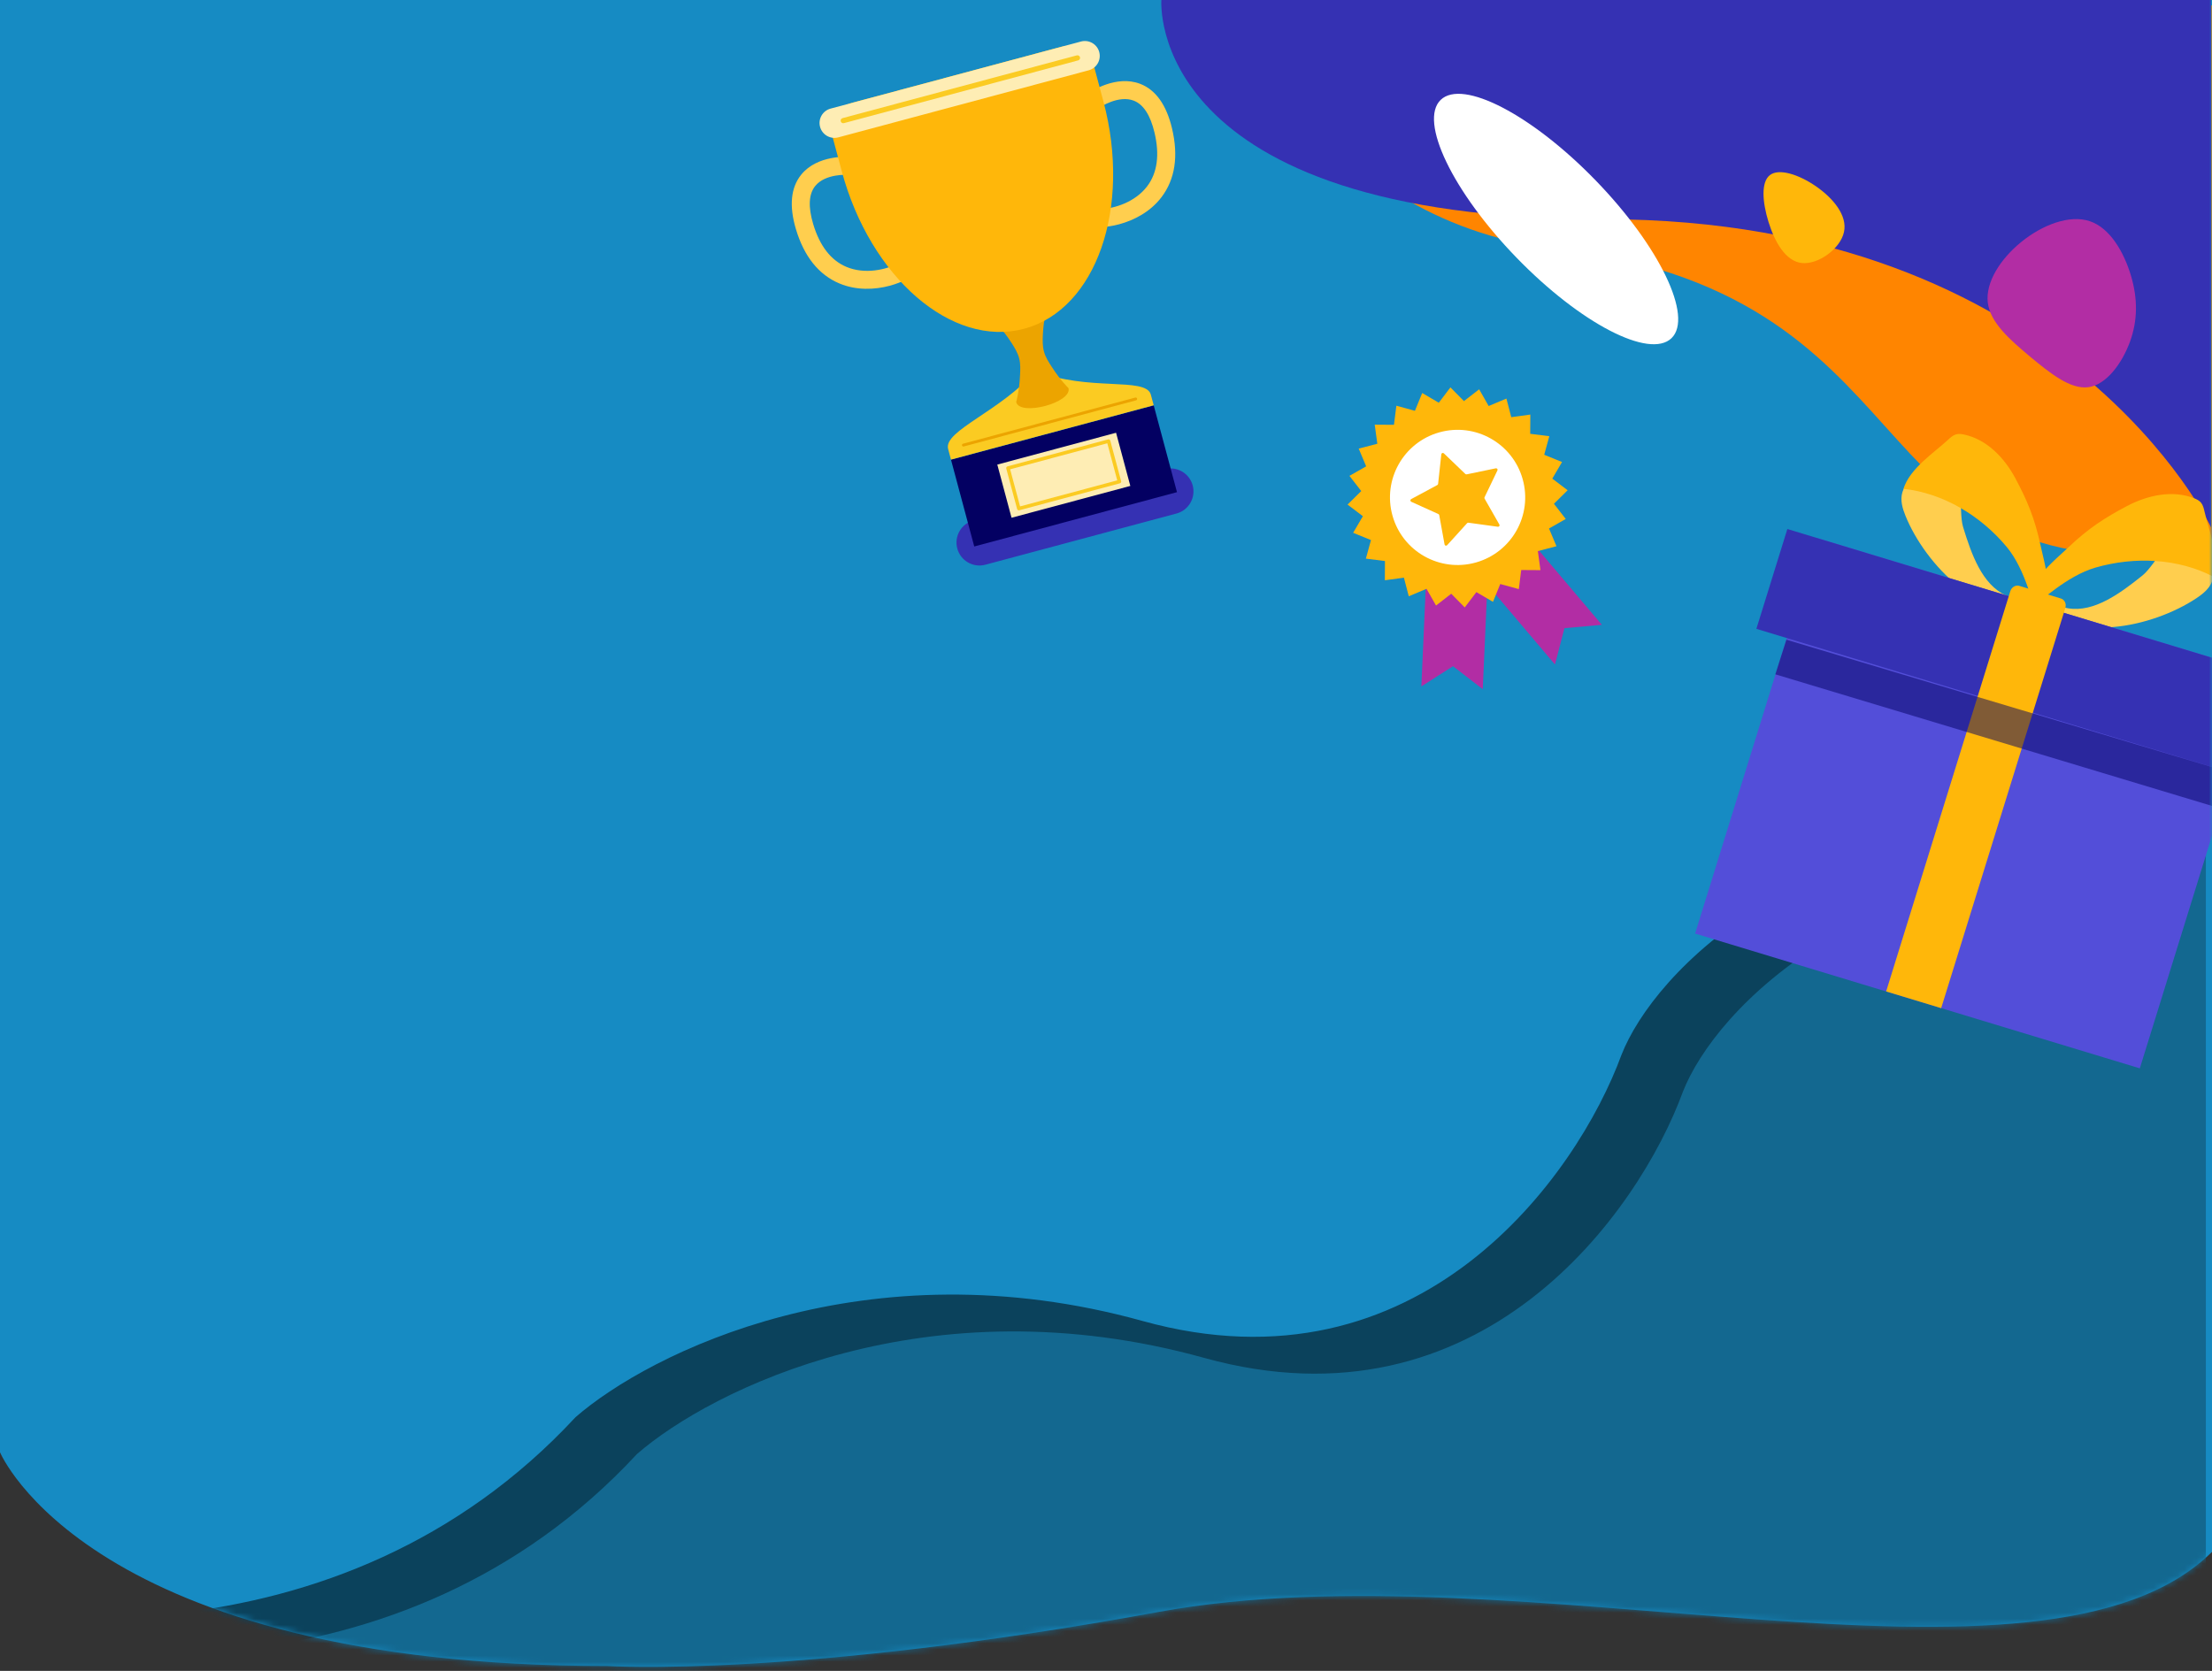 <svg width="360" height="272" viewBox="0 0 360 272" fill="none" xmlns="http://www.w3.org/2000/svg">
<rect x="0" y="0" width="360" height="272" fill="#333333" stroke="none"/>
<g clip-path="url(#clip0_58_19951)">
<path d="M1.78813e-07 236.408C1.78813e-07 236.408 14.449 271.204 98.839 271.204C98.839 271.204 129.626 273.203 188.553 262.402C247.48 251.6 332.64 279.728 360 252.625V-24H0L1.78813e-07 236.408Z" fill="#168BC3"/>
<mask id="mask0_58_19951" style="mask-type:alpha" maskUnits="userSpaceOnUse" x="0" y="-24" width="360" height="296">
<path d="M0 236.408C0 236.408 14.449 271.204 98.839 271.204C98.839 271.204 129.626 273.203 188.553 262.402C247.48 251.6 332.64 279.728 360 252.625V-24L0 -24L0 236.408Z" fill="#221F7A"/>
</mask>
<g mask="url(#mask0_58_19951)">
<path d="M93.673 230.69C55.314 272.092 -1.425 265.593 -25 257.168V404H349V132C293.379 132 269.085 158.478 263.891 171.717C256.699 191.375 231.046 227.561 185.974 215.044C140.903 202.527 105.66 220.259 93.673 230.69Z" fill="#0B425C"/>
<path d="M103.673 236.69C65.314 278.092 8.575 271.593 -15 263.168V410H359V138C303.379 138 279.085 164.478 273.891 177.717C266.699 197.375 241.046 233.561 195.974 221.044C150.903 208.527 115.66 226.259 103.673 236.69Z" fill="#136890"/>
<path d="M201.488 0.861C201.488 0.861 214.82 37.956 257.041 40.923C316.988 50.361 300.988 97.361 360 89.518V0.861H201.488Z" fill="#FF8500"/>
<path d="M359.855 85.861C359.855 85.861 336.053 35.686 261.125 35.686C186.197 35.686 189.014 -9.1391e-05 189.014 -9.1391e-05L359.855 -8.39233e-05L359.855 85.861Z" fill="#3531B3"/>
<path d="M340.125 36.01C343.463 37.144 345.692 41.129 346.815 44.888C347.927 48.632 347.917 52.159 346.644 55.65C345.356 59.152 342.816 62.632 339.881 63.032C336.961 63.422 333.643 60.757 330.384 58.048C327.128 55.313 323.917 52.544 323.51 49.264C323.117 45.974 325.543 42.161 328.968 39.381C332.379 36.613 336.799 34.891 340.125 36.01Z" fill="#B22DA4"/>
<ellipse cx="253.251" cy="35.655" rx="9" ry="27" transform="rotate(-44.09 253.251 35.655)" fill="white"/>
<path d="M287.816 36.111C286.818 32.875 286.58 29.609 288.067 28.492C289.54 27.375 292.739 28.394 295.524 30.312C298.324 32.244 300.711 35.076 300.102 37.789C299.508 40.501 295.904 43.107 293.238 42.815C290.571 42.523 288.814 39.332 287.816 36.111Z" fill="#FFB70A"/>
<path d="M241.314 112.187L242.136 93.766L237.138 93.544L232.143 93.322L231.322 111.741L236.475 108.447L241.314 112.187Z" fill="#B22DA4"/>
<path d="M253.07 108.175L241.156 94.102L244.974 90.87L248.791 87.639L260.703 101.712L254.611 102.256L253.07 108.175Z" fill="#B22DA4"/>
<path d="M252.634 77.914L254.218 75.212L251.318 74.029L252.147 71.009L249.041 70.618L249.06 67.485L245.957 67.912L245.166 64.881L242.279 66.095L240.731 63.373L238.256 65.293L236.056 63.063L234.163 65.558L231.46 63.976L230.278 66.875L227.258 66.045L226.865 69.153L223.734 69.132L224.159 72.236L221.128 73.027L222.343 75.914L219.621 77.463L221.54 79.937L219.313 82.138L221.807 84.03L220.224 86.733L223.124 87.916L222.295 90.936L225.401 91.328L225.381 94.459L228.485 94.034L229.276 97.064L232.163 95.85L233.711 98.573L236.186 96.652L238.386 98.882L240.279 96.387L242.98 97.969L244.164 95.071L247.184 95.9L247.576 92.792L250.708 92.813L250.283 89.709L253.313 88.917L252.099 86.031L254.821 84.482L252.901 82.008L255.129 79.807L252.634 77.914Z" fill="#FFB70A"/>
<path d="M247.813 78.001C246.172 72.151 240.099 68.739 234.249 70.381C228.398 72.022 224.987 78.095 226.628 83.945C228.269 89.796 234.343 93.207 240.193 91.566C246.043 89.924 249.455 83.851 247.813 78.001Z" fill="white"/>
<path d="M234.983 73.797L238.483 77.154C238.541 77.21 238.623 77.233 238.7 77.217L243.438 76.235C243.634 76.195 243.792 76.398 243.705 76.578L241.608 80.947C241.574 81.018 241.576 81.104 241.616 81.172L244.021 85.387C244.121 85.562 243.977 85.774 243.778 85.748L238.981 85.09C238.902 85.08 238.822 85.108 238.77 85.167L235.518 88.753C235.382 88.902 235.136 88.83 235.101 88.633L234.234 83.859C234.219 83.779 234.167 83.714 234.094 83.68L229.681 81.683C229.498 81.601 229.489 81.343 229.665 81.248L233.924 78.955C233.994 78.918 234.041 78.847 234.05 78.768L234.573 73.946C234.597 73.746 234.838 73.658 234.983 73.797Z" fill="#FFB70A"/>
<path fill-rule="evenodd" clip-rule="evenodd" d="M194.11 79.021C193.576 77.029 191.529 75.847 189.537 76.38L158.436 84.714C156.444 85.248 155.262 87.296 155.796 89.287L155.796 89.288C156.33 91.28 158.377 92.463 160.369 91.929L191.47 83.596C193.462 83.062 194.644 81.014 194.11 79.021C194.11 79.022 194.11 79.022 194.11 79.021Z" fill="#3531B3"/>
<path d="M187.766 65.987L154.772 74.828L158.558 88.958L191.553 80.117L187.766 65.987Z" fill="#030062"/>
<path d="M181.639 70.446L162.308 75.626L164.627 84.282L183.958 79.103L181.639 70.446Z" fill="#FEEDB4"/>
<path d="M182.259 78.678L165.887 83.065C165.734 83.106 165.576 83.015 165.534 82.861L163.768 76.27C163.727 76.116 163.818 75.958 163.972 75.917L180.343 71.53C180.497 71.489 180.655 71.58 180.696 71.734L182.463 78.326C182.504 78.479 182.413 78.637 182.259 78.678ZM166.017 82.434L181.831 78.196L180.214 72.162L164.4 76.399L166.017 82.434Z" fill="#FBCB22"/>
<path fill-rule="evenodd" clip-rule="evenodd" d="M154.294 73.042C153.614 70.092 162.81 66.969 168.579 60.369C177.081 63.79 186.403 61.313 187.287 64.201L187.288 64.201L187.764 65.974L154.768 74.816L154.294 73.042Z" fill="#FBCB22"/>
<path d="M184.891 65.167L156.852 72.68C156.727 72.714 156.599 72.64 156.566 72.516C156.532 72.392 156.607 72.263 156.731 72.23L184.77 64.717C184.895 64.684 185.023 64.758 185.056 64.882C185.089 65.006 185.015 65.134 184.891 65.167Z" fill="#ECA400"/>
<path fill-rule="evenodd" clip-rule="evenodd" d="M161.889 52.431C161.889 52.431 163.211 53.59 164.664 55.877C165.139 56.624 165.632 57.419 165.87 58.347C166.111 59.281 166.049 60.211 166.008 61.103C165.882 63.783 165.381 65.461 165.381 65.461C166.01 67.811 174.525 65.53 173.895 63.18C173.895 63.18 172.622 61.978 171.173 59.719C170.691 58.968 170.172 58.194 169.914 57.263C169.656 56.341 169.686 55.406 169.723 54.521C169.839 51.814 170.404 50.149 170.404 50.149C169.774 47.799 167.356 46.403 165.006 47.033C162.656 47.662 161.26 50.081 161.889 52.431Z" fill="#ECA400"/>
<path d="M144.8 46.516C142.365 47.168 139.373 47.305 136.61 46.142C133.243 44.726 130.863 41.75 129.535 37.3C128.407 33.52 128.697 30.537 130.396 28.434C133.032 25.173 137.994 25.524 138.204 25.54C139.011 25.604 139.613 26.309 139.549 27.116C139.486 27.922 138.783 28.523 137.978 28.463C137.924 28.459 134.32 28.228 132.668 30.286C131.619 31.593 131.509 33.671 132.343 36.463C133.408 40.033 135.226 42.381 137.746 43.442C140.757 44.709 144.188 43.918 146.21 42.855C146.926 42.478 147.812 42.754 148.189 43.471C148.566 44.187 148.29 45.073 147.574 45.45C146.795 45.858 145.849 46.234 144.8 46.516Z" fill="#FFCE4E"/>
<path d="M182.132 36.511C181.082 36.792 180.075 36.939 179.195 36.973C178.387 37.005 177.705 36.376 177.673 35.567C177.641 34.758 178.271 34.077 179.079 34.044C181.362 33.955 184.728 32.925 186.702 30.321C188.354 28.142 188.755 25.2 187.893 21.575C187.219 18.74 186.085 16.995 184.523 16.388C182.058 15.43 179.043 17.444 179.013 17.464C178.345 17.917 177.434 17.746 176.978 17.079C176.523 16.412 176.691 15.505 177.356 15.047C177.529 14.928 181.651 12.143 185.565 13.649C188.089 14.621 189.83 17.059 190.743 20.897C191.818 25.415 191.244 29.181 189.037 32.092C187.227 34.481 184.567 35.859 182.132 36.511Z" fill="#FFCE4E"/>
<path fill-rule="evenodd" clip-rule="evenodd" d="M136.99 27.849L135.463 22.152C134.835 19.807 136.226 17.397 138.572 16.769L172.652 7.637C173.777 7.335 174.978 7.493 175.987 8.077C176.997 8.66 177.733 9.619 178.035 10.746C178.77 13.487 179.589 16.544 179.589 16.544C184.178 33.822 178.406 50.375 166.681 53.516C154.935 56.664 141.629 45.163 136.99 27.849Z" fill="#FFB70A"/>
<path fill-rule="evenodd" clip-rule="evenodd" d="M178.899 8.473C178.553 7.18 177.224 6.413 175.931 6.759C168.117 8.853 142.991 15.585 135.177 17.679C133.884 18.026 133.117 19.355 133.463 20.648C133.463 20.649 133.463 20.649 133.463 20.649C133.81 21.942 135.139 22.71 136.432 22.363C144.246 20.269 169.372 13.537 177.186 11.443C178.479 11.097 179.246 9.767 178.9 8.475C178.899 8.473 178.899 8.473 178.899 8.473Z" fill="#FEEDB4"/>
<path d="M175.467 9.83L137.345 20.045C137.12 20.105 136.889 19.971 136.828 19.746C136.768 19.521 136.902 19.289 137.127 19.229L175.248 9.015C175.473 8.954 175.705 9.088 175.765 9.313C175.825 9.538 175.692 9.77 175.467 9.83Z" fill="#FBCB22"/>
<path d="M360.089 94.443C359.679 95.741 358.571 96.641 357.492 97.362C350.312 102.163 337.026 105.007 331.838 97.67C332.705 97.843 334.774 98.722 336.564 99.021C340.811 99.739 345.066 96.585 348.694 93.67C350.916 91.885 353.906 85.403 356.774 85.531C359.511 85.65 360.905 91.859 360.089 94.443Z" fill="#FFCE4E"/>
<path d="M336.569 89.154C339.886 85.977 342.677 84.218 346.149 82.384C349.62 80.554 353.665 79.746 357.11 81.116C357.52 81.278 357.93 81.482 358.215 81.831C358.543 82.235 358.673 82.785 358.792 83.319C359.461 86.26 361.288 90.575 360.259 93.893C354.534 90.904 347.41 90.542 341.007 92.405C336.228 93.799 331.949 98.162 331.564 98.002C327.921 96.469 335.011 90.651 336.569 89.154Z" fill="#FFB70A"/>
<path d="M309.617 80.114C309.219 81.412 309.63 82.775 310.115 83.969C313.338 91.923 322.725 101.646 331.182 98.443C330.368 98.106 328.152 97.685 326.504 96.942C322.579 95.18 320.844 90.211 319.49 85.79C318.66 83.077 319.862 76.055 317.415 74.571C315.083 73.157 310.409 77.524 309.617 80.114Z" fill="#FFCE4E"/>
<path d="M332.092 88.773C331.151 84.303 329.835 81.297 327.997 77.857C326.159 74.417 323.271 71.507 319.641 70.736C319.209 70.642 318.758 70.583 318.32 70.719C317.821 70.869 317.397 71.256 316.996 71.631C314.774 73.695 310.816 76.255 309.788 79.573C316.221 80.272 322.33 83.919 326.574 89.014C329.745 92.818 330.812 98.805 331.221 98.882C335.11 99.619 332.536 90.877 332.092 88.773Z" fill="#FFB70A"/>
<path d="M348.253 173.912L275.876 151.97L295.835 87.618L368.213 109.56L348.253 173.912Z" fill="#534ED9"/>
<path d="M368.121 127.311L285.848 102.366L290.89 86.117L373.158 111.061L368.121 127.311Z" fill="#3531B3"/>
<path d="M315.924 164.111L306.966 161.393L327.175 96.238C327.379 95.579 328.036 95.19 328.641 95.373L335.411 97.428C336.015 97.612 336.337 98.297 336.133 98.956L315.924 164.111Z" fill="#FFB70A"/>
<path opacity="0.5" d="M290.734 104.135L363.17 125.812L361.373 131.606L288.936 109.771L290.734 104.135Z" fill="#030062"/>
</g>
</g>
<defs>
<clipPath id="clip0_58_19951">
<rect width="360" height="272" fill="white"/>
</clipPath>
</defs>
</svg>
